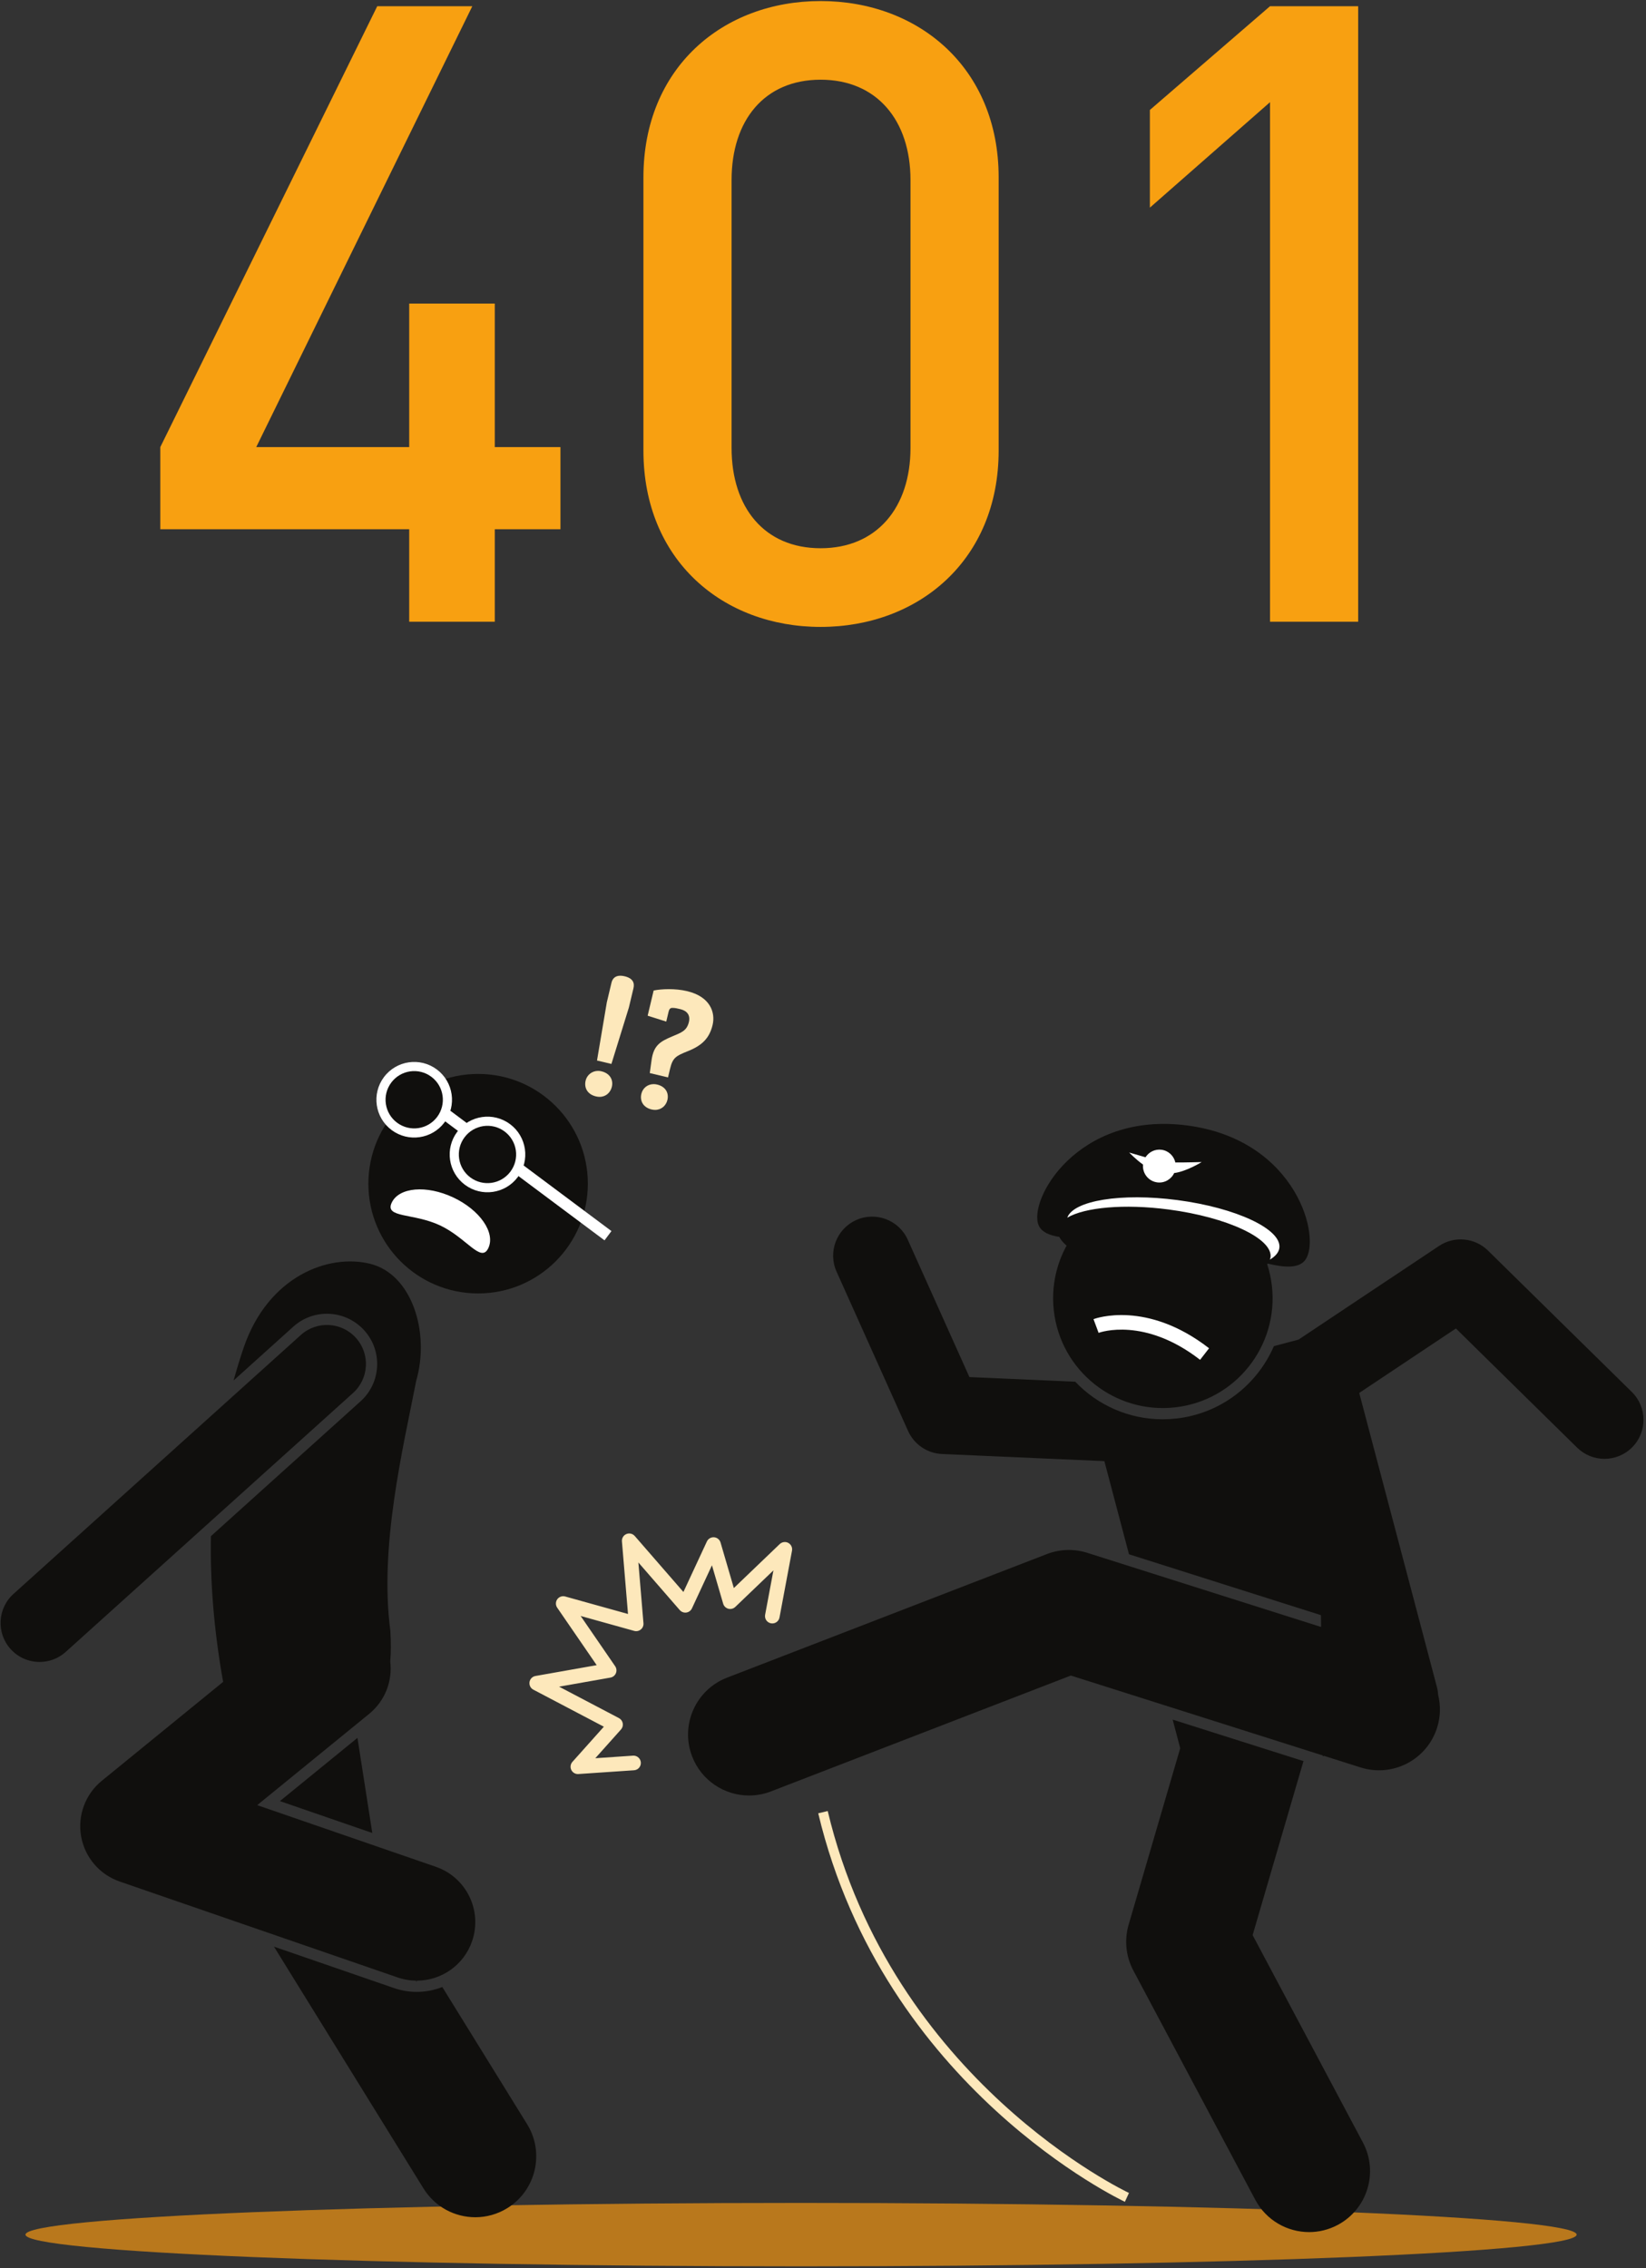 <svg width="450" height="620" viewBox="0 0 450 620" fill="none" xmlns="http://www.w3.org/2000/svg">
    <rect x="0" y="0" width="450" height="620" fill="#333333" stroke="none"/>
    <g clip-path="url(#clip0_1_2)">
        <path d="M135.268 144.656V169.939H111.875V144.656H43.824V122.208L103.132 1.701H129.124L70.052 122.208H111.875V82.984H135.268V122.208H153.224V144.656H135.268Z" fill="#F8A011" />
        <path d="M248.919 49.195C248.919 32.891 239.703 21.785 224.347 21.785C208.987 21.785 200.007 32.891 200.007 49.195V122.444C200.007 138.748 208.987 149.853 224.347 149.853C239.703 149.853 248.919 138.748 248.919 122.444V49.195ZM224.347 171.356C197.645 171.356 175.907 153.161 175.907 123.153V48.487C175.907 18.477 197.645 0.284 224.347 0.284C251.047 0.284 273.021 18.477 273.021 48.487V123.153C273.021 153.161 251.047 171.356 224.347 171.356Z" fill="#F8A011" />
        <path d="M347.211 169.939V27.929L314.367 56.756V30.056L347.211 1.701H371.312V169.939H347.211Z" fill="#F8A011" />
        <path d="M219 619.467C101.896 619.467 6.964 615.585 6.964 610.799C6.964 606.013 101.896 602.133 219 602.133C336.105 602.133 431.037 606.013 431.037 610.799C431.037 615.585 336.105 619.467 219 619.467Z" fill="#B9781C" />
        <path d="M163.916 299.808C163.604 299.808 163.277 299.769 162.937 299.689C160.515 299.113 159.653 297.253 160.107 295.353C160.461 293.857 161.827 292.709 163.515 292.709C163.808 292.709 164.111 292.745 164.42 292.819C166.748 293.372 167.725 295.16 167.275 297.059C166.901 298.628 165.647 299.808 163.916 299.808M167.155 290.812L163.215 289.875L165.9 273.963L167.176 268.6C167.432 267.525 168.153 266.695 169.596 266.695C169.939 266.695 170.324 266.741 170.752 266.844C173.032 267.385 173.531 268.657 173.181 270.129L171.927 275.397L167.155 290.812Z" fill="#FDE8BB" />
        <path d="M179.096 303.371C178.789 303.371 178.468 303.333 178.135 303.255C175.808 302.701 174.889 300.879 175.341 298.977C175.713 297.416 177.044 296.329 178.708 296.329C179.013 296.329 179.331 296.367 179.656 296.444C181.932 296.985 182.924 298.728 182.461 300.672C182.105 302.167 180.839 303.371 179.096 303.371ZM182.628 294.495L177.643 293.308L178.124 289.811C178.692 285.735 180.445 284.696 183.789 283.284C186.192 282.252 187.749 281.821 188.336 279.353C188.788 277.453 187.816 276.268 185.965 275.828C185.241 275.656 184.557 275.493 183.945 275.493C183.875 275.493 183.804 275.496 183.736 275.5C183.731 275.5 183.725 275.5 183.721 275.5C183.279 275.5 182.956 275.824 182.8 276.481L182.145 279.233L177.061 277.623L178.7 270.741C179.781 270.521 181.249 270.368 182.857 270.368C184.46 270.368 186.203 270.52 187.837 270.909C194.293 272.445 195.599 276.868 194.819 280.144C193.972 283.701 192.029 285.748 187.989 287.345C184.667 288.66 183.892 289.177 183.169 292.216L182.628 294.495" fill="#FDE8BB" />
        <path d="M101.78 501.017L97.725 475.019L76.521 492.303L101.78 501.017Z" fill="#100F0D" />
        <path d="M144.109 580.615L120.919 543.116C118.737 543.976 116.38 544.451 113.939 544.451V541.384C120.572 541.384 126.773 537.223 129.059 530.599C131.941 522.247 127.505 513.139 119.152 510.255L70.315 493.405L100.931 468.449C105.352 464.845 107.331 459.369 106.689 454.097C106.904 451.803 106.917 449.068 106.724 445.784C103.651 422.861 110.131 396.096 113.784 377.432C117.609 364.165 112.604 348.283 101.224 345.444C89.841 342.608 73.341 348.788 66.628 368.311C65.632 371.263 64.709 374.272 63.855 377.336L80.185 362.621C82.712 360.345 85.975 359.091 89.375 359.091C93.261 359.091 96.981 360.747 99.581 363.632C102.036 366.357 103.284 369.875 103.092 373.539C102.901 377.203 101.296 380.572 98.569 383.028L57.664 419.883C57.435 432.14 58.427 445.332 61.001 459.712L27.824 486.755C23.325 490.423 21.165 496.241 22.18 501.956C23.195 507.672 27.228 512.389 32.715 514.283L108.715 540.505C110.443 541.101 112.203 541.384 113.935 541.384H113.939L113.935 544.451C111.82 544.451 109.727 544.099 107.715 543.404L74.904 532.084L115.759 598.145C118.912 603.245 124.365 606.049 129.949 606.049C132.941 606.049 135.969 605.244 138.7 603.555C146.528 598.713 148.949 588.443 144.109 580.615" fill="#100F0D" />
        <path d="M96.517 380.749C100.895 376.805 101.247 370.061 97.303 365.685C93.36 361.305 86.613 360.957 82.239 364.9L3.683 435.677C-0.695 439.62 -1.047 446.364 2.897 450.741C5.003 453.08 7.909 454.268 10.825 454.268C13.369 454.268 15.921 453.363 17.961 451.527L96.517 380.749" fill="#100F0D" />
        <path d="M100.712 323.541C100.712 340.111 114.141 353.541 130.712 353.541C147.279 353.541 160.712 340.111 160.712 323.541C160.712 306.972 147.279 293.541 130.712 293.541C114.141 293.541 100.712 306.972 100.712 323.541Z" fill="#100F0D" />
        <path d="M133.508 341.141C135.492 336.917 131.185 330.717 123.889 327.291C116.593 323.867 109.071 324.515 107.087 328.737C105.105 332.963 113.003 331.513 120.299 334.939C127.593 338.364 131.527 345.367 133.508 341.141" fill="white" />
        <path d="M165.269 339.028L106.361 295.045L108.255 292.508L167.164 336.491L165.269 339.028" fill="white" />
        <path d="M121.52 306.78C118.107 311.353 111.631 312.292 107.057 308.877C102.485 305.464 101.545 298.989 104.96 294.416C108.375 289.843 114.849 288.904 119.421 292.317C123.996 295.732 124.935 302.207 121.52 306.78Z" fill="white" />
        <path d="M119.517 305.284C116.928 308.751 112.02 309.463 108.555 306.875C105.088 304.287 104.375 299.379 106.964 295.912C109.552 292.445 114.46 291.733 117.927 294.321C121.392 296.909 122.105 301.817 119.517 305.284Z" fill="#100F0D" />
        <path d="M141.553 321.737C138.139 326.309 131.664 327.249 127.091 323.835C122.517 320.42 121.579 313.945 124.993 309.372C128.407 304.8 134.881 303.86 139.455 307.275C144.028 310.689 144.967 317.163 141.553 321.737Z" fill="white" />
        <path d="M139.549 320.241C136.961 323.708 132.052 324.419 128.585 321.831C125.12 319.244 124.407 314.335 126.996 310.868C129.584 307.401 134.493 306.689 137.959 309.277C141.425 311.864 142.137 316.775 139.549 320.241" fill="#100F0D" />
        <path d="M307.533 601.827C306.876 601.525 241.639 570.732 223.695 495.636L226.289 495.017C243.923 568.816 308.004 599.108 308.648 599.405L307.533 601.827Z" fill="#FDE8BB" />
        <path d="M446.127 380.476L406.804 341.828C403.204 338.291 397.613 337.76 393.412 340.56L355.001 366.161L348.272 367.94C343.717 378.471 333.812 386.355 321.617 387.728C320.376 387.868 319.12 387.939 317.879 387.939C308.519 387.939 300.005 384.023 293.964 377.672L265.031 376.401L248.169 338.845C245.756 333.472 239.445 331.069 234.071 333.483C228.695 335.896 226.296 342.208 228.708 347.583L248.263 391.139C249.915 394.816 253.497 397.249 257.527 397.425L301.925 399.375L308.653 424.836L361.131 441.479L361.175 444.709L297.253 424.439C293.644 423.295 289.747 423.413 286.211 424.779L198.771 458.556C190.184 461.872 185.913 471.523 189.229 480.108C191.784 486.721 198.092 490.775 204.78 490.773C206.776 490.773 208.807 490.413 210.781 489.649L292.759 457.983L361.657 479.832L361.66 480.037L362.013 479.945L371.961 483.1C380.739 485.881 390.103 481.027 392.885 472.251C393.845 469.225 393.877 466.135 393.172 463.26C393.137 462.557 393.031 461.849 392.844 461.14L371.599 380.737L398.031 363.119L431.173 395.693C433.251 397.733 435.951 398.751 438.649 398.751C441.411 398.751 444.169 397.687 446.257 395.561C450.387 391.361 450.328 384.607 446.127 380.476" fill="#100F0D" />
        <path d="M320.593 470.028L322.66 477.845L308.556 526.093C307.336 530.268 307.796 534.755 309.839 538.596L343.172 601.263C346.168 606.896 351.936 610.107 357.901 610.107C360.541 610.105 363.22 609.476 365.713 608.151C373.84 603.828 376.924 593.736 372.601 585.609L342.455 528.933L356.336 481.445L356.479 481.408L320.593 470.028" fill="#100F0D" />
        <path d="M157.988 484.908C157.228 484.908 156.528 484.475 156.191 483.787C155.835 483.056 155.955 482.181 156.496 481.576L165.085 471.967L145.811 461.843C145.052 461.445 144.632 460.609 144.764 459.764C144.895 458.919 145.551 458.252 146.392 458.103L163.127 455.144L152.332 439.431C151.855 438.739 151.864 437.82 152.352 437.136C152.735 436.601 153.348 436.299 153.981 436.299C154.16 436.299 154.339 436.323 154.516 436.372L171.689 441.155L170.031 421.312C169.959 420.451 170.449 419.64 171.247 419.303C171.497 419.197 171.76 419.145 172.021 419.145C172.588 419.145 173.144 419.387 173.533 419.835L186.839 435.144L193.255 421.34C193.584 420.629 194.311 420.183 195.073 420.183C195.123 420.183 195.171 420.185 195.22 420.189C196.048 420.251 196.755 420.821 196.988 421.621L200.625 434.067L213.176 422.041C213.559 421.676 214.059 421.487 214.561 421.487C214.887 421.487 215.213 421.565 215.512 421.727C216.276 422.139 216.687 423 216.527 423.853L213.108 442.108C212.929 443.072 212.092 443.74 211.14 443.74C211.019 443.74 210.897 443.729 210.773 443.707C209.689 443.503 208.973 442.459 209.176 441.372L211.448 429.236L201.015 439.233C200.637 439.595 200.143 439.789 199.633 439.789C199.46 439.789 199.285 439.768 199.115 439.721C198.439 439.541 197.907 439.021 197.712 438.351L194.641 427.848L189.167 439.628C188.883 440.243 188.304 440.669 187.633 440.764C187.539 440.777 187.445 440.784 187.352 440.784C186.775 440.784 186.227 440.537 185.844 440.096L174.527 427.075L175.916 443.687C175.971 444.339 175.703 444.976 175.197 445.393C174.835 445.693 174.383 445.853 173.924 445.853C173.744 445.853 173.563 445.828 173.385 445.779L158.744 441.701L168.183 455.44C168.568 456.001 168.643 456.719 168.38 457.347C168.116 457.973 167.553 458.424 166.883 458.543L152.852 461.023L169.215 469.616C169.76 469.903 170.143 470.424 170.252 471.031C170.363 471.637 170.187 472.26 169.776 472.72L162.749 480.581L173.069 479.881C173.119 479.877 173.168 479.876 173.217 479.876C174.224 479.876 175.131 480.691 175.2 481.743C175.275 482.844 174.443 483.799 173.34 483.872L158.123 484.904L157.988 484.908" fill="#FDE8BB" />
        <path d="M288.104 358.225C289.959 374.691 304.807 386.533 321.273 384.68C337.737 382.825 349.581 367.976 347.727 351.512C345.872 335.045 331.023 323.203 314.559 325.057C298.092 326.912 286.251 341.76 288.104 358.225" fill="#100F0D" />
        <path d="M328.093 371.685C312.931 359.925 300.853 364.129 300.347 364.313L298.951 360.565C299.539 360.347 313.525 355.324 330.544 368.524L328.093 371.685" fill="white" />
        <path d="M324.58 307.628C294.393 303.66 280.876 328.283 284.001 335.019C284.804 336.747 286.833 337.66 289.599 338.093C291.901 342.628 303.125 347.273 317.052 349.104C331.199 350.964 343.399 349.296 346.568 345.38C351.195 346.503 354.947 346.672 356.697 344.575C361.459 338.875 354.763 311.595 324.58 307.628" fill="#100F0D" />
        <path d="M328.529 317.631C328.529 317.631 323.899 317.765 321.331 317.743C320.928 315.956 319.465 314.52 317.544 314.267C315.752 314.031 314.081 314.892 313.171 316.321C310.972 315.7 308.715 315.025 308.715 315.025C308.715 315.025 310.408 316.819 312.493 318.313C312.272 320.708 313.967 322.868 316.371 323.185C318.36 323.445 320.196 322.355 321.008 320.632C324.325 320.227 328.529 317.631 328.529 317.631" fill="white" />
        <path d="M321.899 328.023C306.508 326 293.441 328.155 291.783 332.833C296.548 330.015 307.289 328.993 319.485 330.596C335.547 332.708 348.023 338.564 347.352 343.673C347.323 343.887 347.24 344.088 347.167 344.293C348.677 343.4 349.601 342.329 349.763 341.099C350.435 335.989 337.96 330.135 321.899 328.023" fill="white" />
    </g>
    <defs>
        <clipPath id="clip0_1_2">
            <rect width="450" height="620" fill="white" />
        </clipPath>
    </defs>
</svg>
